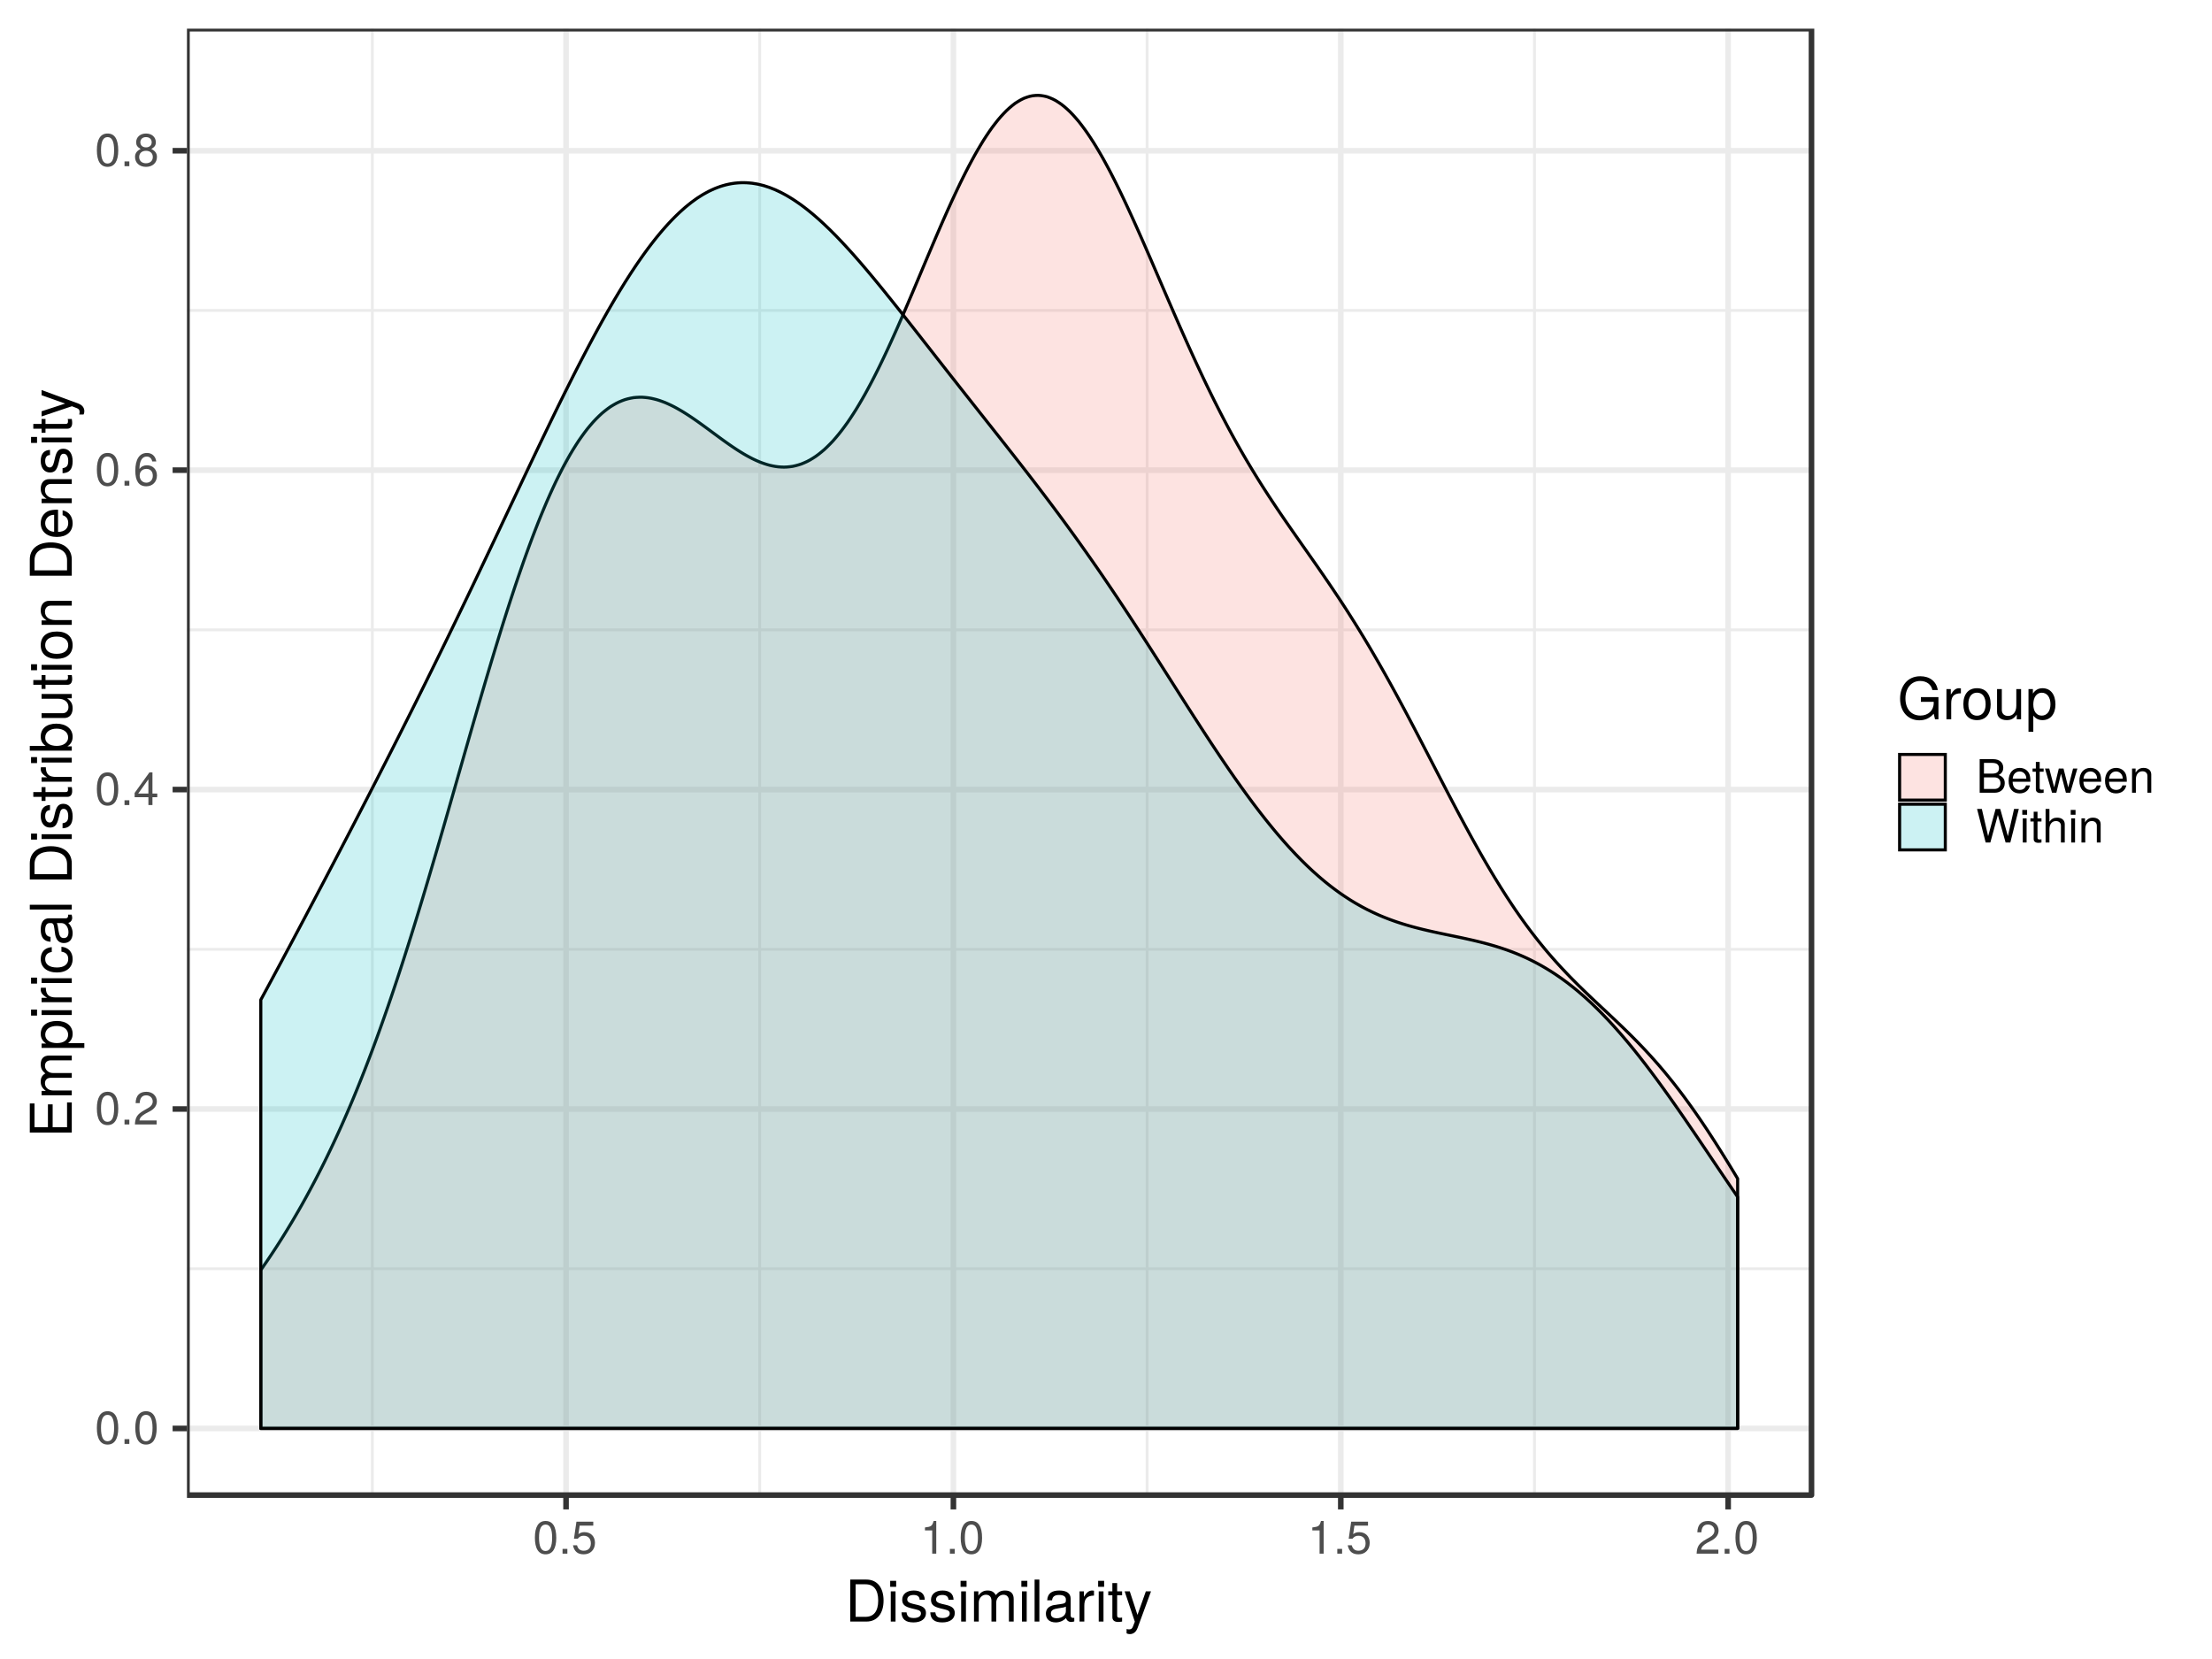 <?xml version="1.0" encoding="UTF-8"?>
<svg xmlns="http://www.w3.org/2000/svg" xmlns:xlink="http://www.w3.org/1999/xlink" width="768pt" height="576pt" viewBox="0 0 768 576" version="1.1">
<defs>
<g>
<symbol overflow="visible" id="glyph0-0">
<path style="stroke:none;" d=""/>
</symbol>
<symbol overflow="visible" id="glyph0-1">
<path style="stroke:none;" d="M 8.109 -5.453 C 8.109 -9.391 6.859 -11.344 4.406 -11.344 C 1.953 -11.344 0.688 -9.359 0.688 -5.547 C 0.688 -1.734 1.969 0.234 4.406 0.234 C 6.797 0.234 8.109 -1.734 8.109 -5.453 Z M 6.672 -5.578 C 6.672 -2.375 5.938 -0.922 4.375 -0.922 C 2.875 -0.922 2.125 -2.438 2.125 -5.531 C 2.125 -8.641 2.875 -10.094 4.406 -10.094 C 5.922 -10.094 6.672 -8.625 6.672 -5.578 Z M 6.672 -5.578 "/>
</symbol>
<symbol overflow="visible" id="glyph0-2">
<path style="stroke:none;" d="M 3.062 0 L 3.062 -1.656 L 1.391 -1.656 L 1.391 0 Z M 3.062 0 "/>
</symbol>
<symbol overflow="visible" id="glyph0-3">
<path style="stroke:none;" d="M 8.172 -8.016 C 8.172 -9.938 6.688 -11.344 4.547 -11.344 C 2.219 -11.344 0.875 -10.156 0.797 -7.406 L 2.203 -7.406 C 2.312 -9.312 3.109 -10.109 4.5 -10.109 C 5.781 -10.109 6.734 -9.203 6.734 -7.984 C 6.734 -7.094 6.203 -6.312 5.203 -5.75 L 3.734 -4.906 C 1.359 -3.562 0.672 -2.5 0.547 0 L 8.094 0 L 8.094 -1.391 L 2.125 -1.391 C 2.266 -2.312 2.781 -2.906 4.172 -3.734 L 5.781 -4.594 C 7.359 -5.438 8.172 -6.625 8.172 -8.016 Z M 8.172 -8.016 "/>
</symbol>
<symbol overflow="visible" id="glyph0-4">
<path style="stroke:none;" d="M 8.312 -2.719 L 8.312 -3.984 L 6.641 -3.984 L 6.641 -11.344 L 5.594 -11.344 L 0.453 -4.203 L 0.453 -2.719 L 5.234 -2.719 L 5.234 0 L 6.641 0 L 6.641 -2.719 Z M 5.234 -3.984 L 1.688 -3.984 L 5.234 -8.938 Z M 5.234 -3.984 "/>
</symbol>
<symbol overflow="visible" id="glyph0-5">
<path style="stroke:none;" d="M 8.203 -3.516 C 8.203 -5.625 6.766 -7.062 4.734 -7.062 C 3.609 -7.062 2.734 -6.625 2.125 -5.797 C 2.141 -8.562 3.047 -10.094 4.656 -10.094 C 5.641 -10.094 6.344 -9.469 6.562 -8.391 L 7.969 -8.391 C 7.703 -10.234 6.484 -11.344 4.75 -11.344 C 2.109 -11.344 0.688 -9.125 0.688 -5.172 C 0.688 -1.625 1.906 0.234 4.5 0.234 C 6.656 0.234 8.203 -1.297 8.203 -3.516 Z M 6.766 -3.406 C 6.766 -1.984 5.812 -1.016 4.516 -1.016 C 3.203 -1.016 2.203 -2.031 2.203 -3.484 C 2.203 -4.891 3.172 -5.812 4.562 -5.812 C 5.922 -5.812 6.766 -4.922 6.766 -3.406 Z M 6.766 -3.406 "/>
</symbol>
<symbol overflow="visible" id="glyph0-6">
<path style="stroke:none;" d="M 8.203 -3.203 C 8.203 -4.469 7.562 -5.344 6.25 -5.969 C 7.422 -6.672 7.812 -7.25 7.812 -8.312 C 7.812 -10.094 6.422 -11.344 4.406 -11.344 C 2.406 -11.344 0.984 -10.094 0.984 -8.312 C 0.984 -7.266 1.375 -6.688 2.531 -5.969 C 1.234 -5.344 0.594 -4.469 0.594 -3.219 C 0.594 -1.141 2.156 0.234 4.406 0.234 C 6.641 0.234 8.203 -1.141 8.203 -3.203 Z M 6.375 -8.281 C 6.375 -7.234 5.578 -6.531 4.406 -6.531 C 3.219 -6.531 2.438 -7.234 2.438 -8.297 C 2.438 -9.391 3.219 -10.094 4.406 -10.094 C 5.594 -10.094 6.375 -9.391 6.375 -8.281 Z M 6.766 -3.188 C 6.766 -1.844 5.812 -1.016 4.375 -1.016 C 2.984 -1.016 2.031 -1.859 2.031 -3.188 C 2.031 -4.516 2.984 -5.344 4.406 -5.344 C 5.812 -5.344 6.766 -4.516 6.766 -3.188 Z M 6.766 -3.188 "/>
</symbol>
<symbol overflow="visible" id="glyph0-7">
<path style="stroke:none;" d="M 8.203 -3.766 C 8.203 -6 6.719 -7.469 4.547 -7.469 C 3.75 -7.469 3.109 -7.266 2.453 -6.781 L 2.891 -9.719 L 7.609 -9.719 L 7.609 -11.109 L 1.766 -11.109 L 0.906 -5.172 L 2.203 -5.172 C 2.859 -5.953 3.406 -6.219 4.281 -6.219 C 5.812 -6.219 6.766 -5.25 6.766 -3.562 C 6.766 -1.938 5.828 -1.016 4.281 -1.016 C 3.062 -1.016 2.297 -1.625 1.969 -2.906 L 0.562 -2.906 C 1.031 -0.656 2.297 0.234 4.312 0.234 C 6.609 0.234 8.203 -1.359 8.203 -3.766 Z M 8.203 -3.766 "/>
</symbol>
<symbol overflow="visible" id="glyph0-8">
<path style="stroke:none;" d="M 5.547 0 L 5.547 -11.344 L 4.625 -11.344 C 4.125 -9.594 3.812 -9.359 1.625 -9.094 L 1.625 -8.078 L 4.141 -8.078 L 4.141 0 Z M 5.547 0 "/>
</symbol>
<symbol overflow="visible" id="glyph0-9">
<path style="stroke:none;" d="M 9.969 -3.328 C 9.969 -4.734 9.328 -5.578 7.844 -6.156 C 8.891 -6.656 9.453 -7.516 9.453 -8.703 C 9.453 -10.406 8.203 -11.656 6 -11.656 L 1.266 -11.656 L 1.266 0 L 6.531 0 C 8.625 0 9.969 -1.406 9.969 -3.328 Z M 7.969 -8.5 C 7.969 -7.312 7.281 -6.641 5.625 -6.641 L 2.75 -6.641 L 2.75 -10.359 L 5.625 -10.359 C 7.281 -10.359 7.969 -9.688 7.969 -8.5 Z M 8.484 -3.312 C 8.484 -2.188 7.797 -1.312 6.391 -1.312 L 2.75 -1.312 L 2.75 -5.328 L 6.391 -5.328 C 7.797 -5.328 8.484 -4.453 8.484 -3.312 Z M 8.484 -3.312 "/>
</symbol>
<symbol overflow="visible" id="glyph0-10">
<path style="stroke:none;" d="M 8.203 -3.812 C 8.203 -5.031 8.109 -5.797 7.875 -6.422 C 7.328 -7.797 6.047 -8.625 4.484 -8.625 C 2.141 -8.625 0.641 -6.891 0.641 -4.141 C 0.641 -1.391 2.094 0.234 4.453 0.234 C 6.375 0.234 7.703 -0.844 8.031 -2.547 L 6.688 -2.547 C 6.312 -1.438 5.562 -0.984 4.5 -0.984 C 3.109 -0.984 2.062 -1.891 2.031 -3.812 Z M 6.781 -4.984 C 6.781 -4.984 6.781 -4.922 6.766 -4.891 L 2.062 -4.891 C 2.172 -6.391 3.125 -7.391 4.469 -7.391 C 5.781 -7.391 6.781 -6.297 6.781 -4.984 Z M 6.781 -4.984 "/>
</symbol>
<symbol overflow="visible" id="glyph0-11">
<path style="stroke:none;" d="M 4.062 0 L 4.062 -1.125 C 3.891 -1.078 3.688 -1.062 3.422 -1.062 C 2.844 -1.062 2.688 -1.219 2.688 -1.812 L 2.688 -7.297 L 4.062 -7.297 L 4.062 -8.391 L 2.688 -8.391 L 2.688 -10.688 L 1.359 -10.688 L 1.359 -8.391 L 0.219 -8.391 L 0.219 -7.297 L 1.359 -7.297 L 1.359 -1.219 C 1.359 -0.375 1.938 0.109 2.969 0.109 C 3.297 0.109 3.609 0.078 4.062 0 Z M 4.062 0 "/>
</symbol>
<symbol overflow="visible" id="glyph0-12">
<path style="stroke:none;" d="M 11.328 -8.391 L 9.828 -8.391 L 8.156 -1.859 L 6.516 -8.391 L 4.875 -8.391 L 3.281 -1.859 L 1.562 -8.391 L 0.094 -8.391 L 2.531 0 L 4.031 0 L 5.641 -6.578 L 7.344 0 L 8.859 0 Z M 11.328 -8.391 "/>
</symbol>
<symbol overflow="visible" id="glyph0-13">
<path style="stroke:none;" d="M 7.797 0 L 7.797 -6.344 C 7.797 -7.734 6.75 -8.625 5.141 -8.625 C 3.891 -8.625 3.094 -8.141 2.359 -6.969 L 2.359 -8.391 L 1.125 -8.391 L 1.125 0 L 2.453 0 L 2.453 -4.625 C 2.453 -6.344 3.375 -7.453 4.734 -7.453 C 5.797 -7.453 6.469 -6.812 6.469 -5.812 L 6.469 0 Z M 7.797 0 "/>
</symbol>
<symbol overflow="visible" id="glyph0-14">
<path style="stroke:none;" d="M 14.859 -11.656 L 13.203 -11.656 L 11.062 -2.188 L 8.406 -11.656 L 6.797 -11.656 L 4.203 -2.188 L 2.016 -11.656 L 0.359 -11.656 L 3.344 0 L 4.969 0 L 7.578 -9.578 L 10.266 0 L 11.906 0 Z M 14.859 -11.656 "/>
</symbol>
<symbol overflow="visible" id="glyph0-15">
<path style="stroke:none;" d="M 2.453 0 L 2.453 -8.391 L 1.125 -8.391 L 1.125 0 Z M 2.625 -9.641 L 2.625 -11.312 L 0.953 -11.312 L 0.953 -9.641 Z M 2.625 -9.641 "/>
</symbol>
<symbol overflow="visible" id="glyph0-16">
<path style="stroke:none;" d="M 7.781 0 L 7.781 -6.344 C 7.781 -7.75 6.766 -8.625 5.141 -8.625 C 3.953 -8.625 3.234 -8.25 2.453 -7.234 L 2.453 -11.656 L 1.125 -11.656 L 1.125 0 L 2.453 0 L 2.453 -4.625 C 2.453 -6.344 3.344 -7.453 4.719 -7.453 C 5.656 -7.453 6.453 -6.906 6.453 -5.812 L 6.453 0 Z M 7.781 0 "/>
</symbol>
<symbol overflow="visible" id="glyph1-0">
<path style="stroke:none;" d=""/>
</symbol>
<symbol overflow="visible" id="glyph1-1">
<path style="stroke:none;" d="M 13.344 -7.297 C 13.344 -11.812 11.094 -14.578 7.406 -14.578 L 1.781 -14.578 L 1.781 0 L 7.406 0 C 11.078 0 13.344 -2.766 13.344 -7.297 Z M 11.484 -7.281 C 11.484 -3.594 9.953 -1.641 7.078 -1.641 L 3.641 -1.641 L 3.641 -12.938 L 7.078 -12.938 C 9.953 -12.938 11.484 -11 11.484 -7.281 Z M 11.484 -7.281 "/>
</symbol>
<symbol overflow="visible" id="glyph1-2">
<path style="stroke:none;" d="M 3.062 0 L 3.062 -10.484 L 1.406 -10.484 L 1.406 0 Z M 3.281 -12.062 L 3.281 -14.141 L 1.203 -14.141 L 1.203 -12.062 Z M 3.281 -12.062 "/>
</symbol>
<symbol overflow="visible" id="glyph1-3">
<path style="stroke:none;" d="M 9.188 -2.938 C 9.188 -4.5 8.297 -5.281 6.219 -5.781 L 4.625 -6.156 C 3.266 -6.484 2.688 -6.922 2.688 -7.656 C 2.688 -8.625 3.547 -9.234 4.906 -9.234 C 6.234 -9.234 6.953 -8.656 7 -7.562 L 8.766 -7.562 C 8.734 -9.625 7.375 -10.781 4.953 -10.781 C 2.516 -10.781 0.938 -9.516 0.938 -7.578 C 0.938 -5.938 1.781 -5.156 4.266 -4.562 L 5.812 -4.188 C 6.984 -3.906 7.438 -3.562 7.438 -2.797 C 7.438 -1.812 6.453 -1.234 5 -1.234 C 3.5 -1.234 2.656 -1.594 2.438 -3.203 L 0.688 -3.203 C 0.766 -0.781 2.125 0.297 4.859 0.297 C 7.5 0.297 9.188 -0.922 9.188 -2.938 Z M 9.188 -2.938 "/>
</symbol>
<symbol overflow="visible" id="glyph1-4">
<path style="stroke:none;" d="M 15.203 0 L 15.203 -7.859 C 15.203 -9.734 14.156 -10.781 12.203 -10.781 C 10.797 -10.781 9.953 -10.359 8.984 -9.188 C 8.359 -10.297 7.516 -10.781 6.156 -10.781 C 4.766 -10.781 3.844 -10.266 2.938 -9 L 2.938 -10.484 L 1.422 -10.484 L 1.422 0 L 3.078 0 L 3.078 -6.578 C 3.078 -8.094 4.188 -9.312 5.547 -9.312 C 6.781 -9.312 7.484 -8.562 7.484 -7.219 L 7.484 0 L 9.141 0 L 9.141 -6.578 C 9.141 -8.094 10.266 -9.312 11.625 -9.312 C 12.844 -9.312 13.547 -8.547 13.547 -7.219 L 13.547 0 Z M 15.203 0 "/>
</symbol>
<symbol overflow="visible" id="glyph1-5">
<path style="stroke:none;" d="M 3.016 0 L 3.016 -14.578 L 1.359 -14.578 L 1.359 0 Z M 3.016 0 "/>
</symbol>
<symbol overflow="visible" id="glyph1-6">
<path style="stroke:none;" d="M 10.703 -0.047 L 10.703 -1.297 C 10.516 -1.266 10.438 -1.266 10.344 -1.266 C 9.766 -1.266 9.438 -1.562 9.438 -2.078 L 9.438 -7.922 C 9.438 -9.781 8.078 -10.781 5.5 -10.781 C 2.953 -10.781 1.406 -9.797 1.297 -7.375 L 2.984 -7.375 C 3.125 -8.656 3.875 -9.234 5.438 -9.234 C 6.938 -9.234 7.781 -8.688 7.781 -7.688 L 7.781 -7.234 C 7.781 -6.547 7.359 -6.234 6.047 -6.078 C 3.688 -5.781 3.312 -5.703 2.688 -5.438 C 1.453 -4.938 0.844 -4 0.844 -2.719 C 0.844 -0.812 2.156 0.297 4.281 0.297 C 5.625 0.297 6.922 -0.266 7.844 -1.234 C 8.016 -0.438 8.734 0.141 9.562 0.141 C 9.906 0.141 10.156 0.094 10.703 -0.047 Z M 7.781 -3.625 C 7.781 -2.125 6.266 -1.156 4.641 -1.156 C 3.344 -1.156 2.578 -1.625 2.578 -2.766 C 2.578 -3.859 3.312 -4.344 5.094 -4.594 C 6.859 -4.844 7.219 -4.922 7.781 -5.188 Z M 7.781 -3.625 "/>
</symbol>
<symbol overflow="visible" id="glyph1-7">
<path style="stroke:none;" d="M 6.422 -9.016 L 6.422 -10.719 C 6.141 -10.766 6 -10.781 5.781 -10.781 C 4.703 -10.781 3.875 -10.141 2.922 -8.578 L 2.922 -10.484 L 1.406 -10.484 L 1.406 0 L 3.062 0 L 3.062 -5.438 C 3.062 -7.797 3.844 -8.984 6.422 -9.016 Z M 6.422 -9.016 "/>
</symbol>
<symbol overflow="visible" id="glyph1-8">
<path style="stroke:none;" d="M 5.078 0 L 5.078 -1.406 C 4.859 -1.344 4.594 -1.312 4.281 -1.312 C 3.562 -1.312 3.359 -1.516 3.359 -2.266 L 3.359 -9.125 L 5.078 -9.125 L 5.078 -10.484 L 3.359 -10.484 L 3.359 -13.359 L 1.703 -13.359 L 1.703 -10.484 L 0.281 -10.484 L 0.281 -9.125 L 1.703 -9.125 L 1.703 -1.516 C 1.703 -0.453 2.422 0.141 3.719 0.141 C 4.125 0.141 4.516 0.094 5.078 0 Z M 5.078 0 "/>
</symbol>
<symbol overflow="visible" id="glyph1-9">
<path style="stroke:none;" d="M 9.562 -10.484 L 7.766 -10.484 L 4.859 -2.312 L 2.188 -10.484 L 0.406 -10.484 L 3.938 0.047 L 3.297 1.703 C 3.016 2.438 2.688 2.719 1.953 2.719 C 1.719 2.719 1.438 2.688 1.078 2.594 L 1.078 4.094 C 1.422 4.281 1.766 4.359 2.203 4.359 C 3.375 4.359 4.344 3.703 4.906 2.203 Z M 9.562 -10.484 "/>
</symbol>
<symbol overflow="visible" id="glyph1-10">
<path style="stroke:none;" d="M 14.188 0 L 14.188 -7.703 L 8.094 -7.703 L 8.094 -6.062 L 12.547 -6.062 L 12.547 -5.656 C 12.547 -3.062 10.625 -1.281 7.953 -1.281 C 4.656 -1.281 2.734 -3.688 2.734 -7.234 C 2.734 -10.812 4.781 -13.297 7.859 -13.297 C 10.078 -13.297 11.688 -12.047 12.078 -10.156 L 13.984 -10.156 C 13.453 -13.125 11.219 -14.938 7.875 -14.938 C 3.422 -14.938 0.875 -11.5 0.875 -7.141 C 0.875 -2.656 3.625 0.359 7.562 0.359 C 9.547 0.359 11.125 -0.344 12.547 -1.922 L 13 0 Z M 14.188 0 "/>
</symbol>
<symbol overflow="visible" id="glyph1-11">
<path style="stroke:none;" d="M 10.203 -5.156 C 10.203 -8.781 8.453 -10.781 5.438 -10.781 C 2.5 -10.781 0.719 -8.766 0.719 -5.234 C 0.719 -1.719 2.484 0.297 5.453 0.297 C 8.406 0.297 10.203 -1.719 10.203 -5.156 Z M 8.453 -5.188 C 8.453 -2.719 7.297 -1.234 5.453 -1.234 C 3.594 -1.234 2.453 -2.703 2.453 -5.234 C 2.453 -7.766 3.594 -9.234 5.453 -9.234 C 7.344 -9.234 8.453 -7.781 8.453 -5.188 Z M 8.453 -5.188 "/>
</symbol>
<symbol overflow="visible" id="glyph1-12">
<path style="stroke:none;" d="M 9.641 0 L 9.641 -10.484 L 7.984 -10.484 L 7.984 -4.703 C 7.984 -2.562 6.859 -1.156 5.125 -1.156 C 3.797 -1.156 2.953 -1.953 2.953 -3.219 L 2.953 -10.484 L 1.297 -10.484 L 1.297 -2.562 C 1.297 -0.812 2.594 0.297 4.641 0.297 C 6.188 0.297 7.156 -0.234 8.141 -1.625 L 8.141 0 Z M 9.641 0 "/>
</symbol>
<symbol overflow="visible" id="glyph1-13">
<path style="stroke:none;" d="M 10.453 -5.141 C 10.453 -8.656 8.734 -10.781 5.953 -10.781 C 4.547 -10.781 3.406 -10.141 2.625 -8.906 L 2.625 -10.484 L 1.094 -10.484 L 1.094 4.359 L 2.766 4.359 L 2.766 -1.266 C 3.641 -0.188 4.625 0.297 5.984 0.297 C 8.688 0.297 10.453 -1.797 10.453 -5.141 Z M 8.719 -5.188 C 8.719 -2.797 7.5 -1.266 5.688 -1.266 C 3.922 -1.266 2.766 -2.703 2.766 -5.156 C 2.766 -7.625 3.922 -9.219 5.688 -9.219 C 7.516 -9.219 8.719 -7.688 8.719 -5.188 Z M 8.719 -5.188 "/>
</symbol>
<symbol overflow="visible" id="glyph2-0">
<path style="stroke:none;" d=""/>
</symbol>
<symbol overflow="visible" id="glyph2-1">
<path style="stroke:none;" d="M 0 -12.266 L -1.641 -12.266 L -1.641 -3.656 L -6.641 -3.656 L -6.641 -11.594 L -8.281 -11.594 L -8.281 -3.656 L -12.938 -3.656 L -12.938 -11.906 L -14.578 -11.906 L -14.578 -1.797 L 0 -1.797 Z M 0 -12.266 "/>
</symbol>
<symbol overflow="visible" id="glyph2-2">
<path style="stroke:none;" d="M 0 -15.203 L -7.859 -15.203 C -9.734 -15.203 -10.781 -14.156 -10.781 -12.203 C -10.781 -10.797 -10.359 -9.953 -9.188 -8.984 C -10.297 -8.359 -10.781 -7.516 -10.781 -6.156 C -10.781 -4.766 -10.266 -3.844 -9 -2.938 L -10.484 -2.938 L -10.484 -1.422 L 0 -1.422 L 0 -3.078 L -6.578 -3.078 C -8.094 -3.078 -9.312 -4.188 -9.312 -5.547 C -9.312 -6.781 -8.562 -7.484 -7.219 -7.484 L 0 -7.484 L 0 -9.141 L -6.578 -9.141 C -8.094 -9.141 -9.312 -10.266 -9.312 -11.625 C -9.312 -12.844 -8.547 -13.547 -7.219 -13.547 L 0 -13.547 Z M 0 -15.203 "/>
</symbol>
<symbol overflow="visible" id="glyph2-3">
<path style="stroke:none;" d="M -5.141 -10.453 C -8.656 -10.453 -10.781 -8.734 -10.781 -5.953 C -10.781 -4.547 -10.141 -3.406 -8.906 -2.625 L -10.484 -2.625 L -10.484 -1.094 L 4.359 -1.094 L 4.359 -2.766 L -1.266 -2.766 C -0.188 -3.641 0.297 -4.625 0.297 -5.984 C 0.297 -8.688 -1.797 -10.453 -5.141 -10.453 Z M -5.188 -8.719 C -2.797 -8.719 -1.266 -7.5 -1.266 -5.688 C -1.266 -3.922 -2.703 -2.766 -5.156 -2.766 C -7.625 -2.766 -9.219 -3.922 -9.219 -5.688 C -9.219 -7.516 -7.688 -8.719 -5.188 -8.719 Z M -5.188 -8.719 "/>
</symbol>
<symbol overflow="visible" id="glyph2-4">
<path style="stroke:none;" d="M 0 -3.062 L -10.484 -3.062 L -10.484 -1.406 L 0 -1.406 Z M -12.062 -3.281 L -14.141 -3.281 L -14.141 -1.203 L -12.062 -1.203 Z M -12.062 -3.281 "/>
</symbol>
<symbol overflow="visible" id="glyph2-5">
<path style="stroke:none;" d="M -9.016 -6.422 L -10.719 -6.422 C -10.766 -6.141 -10.781 -6 -10.781 -5.781 C -10.781 -4.703 -10.141 -3.875 -8.578 -2.922 L -10.484 -2.922 L -10.484 -1.406 L 0 -1.406 L 0 -3.062 L -5.438 -3.062 C -7.797 -3.062 -8.984 -3.844 -9.016 -6.422 Z M -9.016 -6.422 "/>
</symbol>
<symbol overflow="visible" id="glyph2-6">
<path style="stroke:none;" d="M -3.594 -9.547 L -3.594 -7.859 C -1.922 -7.578 -1.234 -6.719 -1.234 -5.297 C -1.234 -3.453 -2.656 -2.359 -5.141 -2.359 C -7.766 -2.359 -9.234 -3.438 -9.234 -5.266 C -9.234 -6.656 -8.422 -7.547 -6.953 -7.734 L -6.953 -9.422 C -9.516 -9.219 -10.781 -7.625 -10.781 -5.281 C -10.781 -2.453 -8.625 -0.625 -5.141 -0.625 C -1.766 -0.625 0.297 -2.422 0.297 -5.266 C 0.297 -7.766 -1.203 -9.344 -3.594 -9.547 Z M -3.594 -9.547 "/>
</symbol>
<symbol overflow="visible" id="glyph2-7">
<path style="stroke:none;" d="M -0.047 -10.703 L -1.297 -10.703 C -1.266 -10.516 -1.266 -10.438 -1.266 -10.344 C -1.266 -9.766 -1.562 -9.438 -2.078 -9.438 L -7.922 -9.438 C -9.781 -9.438 -10.781 -8.078 -10.781 -5.5 C -10.781 -2.953 -9.797 -1.406 -7.375 -1.297 L -7.375 -2.984 C -8.656 -3.125 -9.234 -3.875 -9.234 -5.438 C -9.234 -6.938 -8.688 -7.781 -7.688 -7.781 L -7.234 -7.781 C -6.547 -7.781 -6.234 -7.359 -6.078 -6.047 C -5.781 -3.688 -5.703 -3.312 -5.438 -2.688 C -4.938 -1.453 -4 -0.844 -2.719 -0.844 C -0.812 -0.844 0.297 -2.156 0.297 -4.281 C 0.297 -5.625 -0.266 -6.922 -1.234 -7.844 C -0.438 -8.016 0.141 -8.734 0.141 -9.562 C 0.141 -9.906 0.094 -10.156 -0.047 -10.703 Z M -3.625 -7.781 C -2.125 -7.781 -1.156 -6.266 -1.156 -4.641 C -1.156 -3.344 -1.625 -2.578 -2.766 -2.578 C -3.859 -2.578 -4.344 -3.312 -4.594 -5.094 C -4.844 -6.859 -4.922 -7.219 -5.188 -7.781 Z M -3.625 -7.781 "/>
</symbol>
<symbol overflow="visible" id="glyph2-8">
<path style="stroke:none;" d="M 0 -3.016 L -14.578 -3.016 L -14.578 -1.359 L 0 -1.359 Z M 0 -3.016 "/>
</symbol>
<symbol overflow="visible" id="glyph2-9">
<path style="stroke:none;" d=""/>
</symbol>
<symbol overflow="visible" id="glyph2-10">
<path style="stroke:none;" d="M -7.297 -13.344 C -11.812 -13.344 -14.578 -11.094 -14.578 -7.406 L -14.578 -1.781 L 0 -1.781 L 0 -7.406 C 0 -11.078 -2.766 -13.344 -7.297 -13.344 Z M -7.281 -11.484 C -3.594 -11.484 -1.641 -9.953 -1.641 -7.078 L -1.641 -3.641 L -12.938 -3.641 L -12.938 -7.078 C -12.938 -9.953 -11 -11.484 -7.281 -11.484 Z M -7.281 -11.484 "/>
</symbol>
<symbol overflow="visible" id="glyph2-11">
<path style="stroke:none;" d="M -2.938 -9.188 C -4.5 -9.188 -5.281 -8.297 -5.781 -6.219 L -6.156 -4.625 C -6.484 -3.266 -6.922 -2.688 -7.656 -2.688 C -8.625 -2.688 -9.234 -3.547 -9.234 -4.906 C -9.234 -6.234 -8.656 -6.953 -7.562 -7 L -7.562 -8.766 C -9.625 -8.734 -10.781 -7.375 -10.781 -4.953 C -10.781 -2.516 -9.516 -0.938 -7.578 -0.938 C -5.938 -0.938 -5.156 -1.781 -4.562 -4.266 L -4.188 -5.812 C -3.906 -6.984 -3.562 -7.438 -2.797 -7.438 C -1.812 -7.438 -1.234 -6.453 -1.234 -5 C -1.234 -3.5 -1.594 -2.656 -3.203 -2.438 L -3.203 -0.688 C -0.781 -0.766 0.297 -2.125 0.297 -4.859 C 0.297 -7.5 -0.922 -9.188 -2.938 -9.188 Z M -2.938 -9.188 "/>
</symbol>
<symbol overflow="visible" id="glyph2-12">
<path style="stroke:none;" d="M 0 -5.078 L -1.406 -5.078 C -1.344 -4.859 -1.312 -4.594 -1.312 -4.281 C -1.312 -3.562 -1.516 -3.359 -2.266 -3.359 L -9.125 -3.359 L -9.125 -5.078 L -10.484 -5.078 L -10.484 -3.359 L -13.359 -3.359 L -13.359 -1.703 L -10.484 -1.703 L -10.484 -0.281 L -9.125 -0.281 L -9.125 -1.703 L -1.516 -1.703 C -0.453 -1.703 0.141 -2.422 0.141 -3.719 C 0.141 -4.125 0.094 -4.516 0 -5.078 Z M 0 -5.078 "/>
</symbol>
<symbol overflow="visible" id="glyph2-13">
<path style="stroke:none;" d="M -5.359 -10.453 C -8.766 -10.453 -10.781 -8.734 -10.781 -5.984 C -10.781 -4.547 -10.234 -3.516 -9.062 -2.734 L -14.578 -2.734 L -14.578 -1.078 L 0 -1.078 L 0 -2.578 L -1.5 -2.578 C -0.281 -3.375 0.297 -4.438 0.297 -5.906 C 0.297 -8.656 -1.953 -10.453 -5.359 -10.453 Z M -5.266 -8.719 C -2.875 -8.719 -1.266 -7.484 -1.266 -5.656 C -1.266 -3.906 -2.859 -2.734 -5.234 -2.734 C -7.703 -2.734 -9.297 -3.906 -9.219 -5.656 C -9.219 -7.516 -7.594 -8.719 -5.266 -8.719 Z M -5.266 -8.719 "/>
</symbol>
<symbol overflow="visible" id="glyph2-14">
<path style="stroke:none;" d="M 0 -9.641 L -10.484 -9.641 L -10.484 -7.984 L -4.703 -7.984 C -2.562 -7.984 -1.156 -6.859 -1.156 -5.125 C -1.156 -3.797 -1.953 -2.953 -3.219 -2.953 L -10.484 -2.953 L -10.484 -1.297 L -2.562 -1.297 C -0.812 -1.297 0.297 -2.594 0.297 -4.641 C 0.297 -6.188 -0.234 -7.156 -1.625 -8.141 L 0 -8.141 Z M 0 -9.641 "/>
</symbol>
<symbol overflow="visible" id="glyph2-15">
<path style="stroke:none;" d="M -5.156 -10.203 C -8.781 -10.203 -10.781 -8.453 -10.781 -5.438 C -10.781 -2.5 -8.766 -0.719 -5.234 -0.719 C -1.719 -0.719 0.297 -2.484 0.297 -5.453 C 0.297 -8.406 -1.719 -10.203 -5.156 -10.203 Z M -5.188 -8.453 C -2.719 -8.453 -1.234 -7.297 -1.234 -5.453 C -1.234 -3.594 -2.703 -2.453 -5.234 -2.453 C -7.766 -2.453 -9.234 -3.594 -9.234 -5.453 C -9.234 -7.344 -7.781 -8.453 -5.188 -8.453 Z M -5.188 -8.453 "/>
</symbol>
<symbol overflow="visible" id="glyph2-16">
<path style="stroke:none;" d="M 0 -9.734 L -7.922 -9.734 C -9.656 -9.734 -10.781 -8.438 -10.781 -6.422 C -10.781 -4.859 -10.188 -3.859 -8.719 -2.938 L -10.484 -2.938 L -10.484 -1.406 L 0 -1.406 L 0 -3.062 L -5.781 -3.062 C -7.922 -3.062 -9.312 -4.219 -9.312 -5.922 C -9.312 -7.234 -8.516 -8.078 -7.266 -8.078 L 0 -8.078 Z M 0 -9.734 "/>
</symbol>
<symbol overflow="visible" id="glyph2-17">
<path style="stroke:none;" d="M -4.766 -10.266 C -6.281 -10.266 -7.234 -10.141 -8.016 -9.844 C -9.734 -9.156 -10.781 -7.562 -10.781 -5.594 C -10.781 -2.688 -8.625 -0.797 -5.188 -0.797 C -1.734 -0.797 0.297 -2.625 0.297 -5.562 C 0.297 -7.953 -1.062 -9.625 -3.188 -10.047 L -3.188 -8.359 C -1.797 -7.906 -1.234 -6.953 -1.234 -5.625 C -1.234 -3.875 -2.359 -2.578 -4.766 -2.547 Z M -6.234 -8.484 C -6.234 -8.484 -6.156 -8.484 -6.125 -8.453 L -6.125 -2.578 C -7.984 -2.719 -9.234 -3.906 -9.234 -5.578 C -9.234 -7.219 -7.875 -8.484 -6.234 -8.484 Z M -6.234 -8.484 "/>
</symbol>
<symbol overflow="visible" id="glyph2-18">
<path style="stroke:none;" d="M -10.484 -9.562 L -10.484 -7.766 L -2.312 -4.859 L -10.484 -2.188 L -10.484 -0.406 L 0.047 -3.938 L 1.703 -3.297 C 2.438 -3.016 2.719 -2.688 2.719 -1.953 C 2.719 -1.719 2.688 -1.438 2.594 -1.078 L 4.094 -1.078 C 4.281 -1.422 4.359 -1.766 4.359 -2.203 C 4.359 -3.375 3.703 -4.344 2.203 -4.906 Z M -10.484 -9.562 "/>
</symbol>
</g>
<clipPath id="clip1">
  <path d="M 64.91 9.961 L 629 9.961 L 629 520 L 64.91 520 Z M 64.91 9.961 "/>
</clipPath>
<clipPath id="clip2">
  <path d="M 64.91 440 L 629.945 440 L 629.945 441 L 64.91 441 Z M 64.91 440 "/>
</clipPath>
<clipPath id="clip3">
  <path d="M 64.91 329 L 629.945 329 L 629.945 331 L 64.91 331 Z M 64.91 329 "/>
</clipPath>
<clipPath id="clip4">
  <path d="M 64.91 218 L 629.945 218 L 629.945 220 L 64.91 220 Z M 64.91 218 "/>
</clipPath>
<clipPath id="clip5">
  <path d="M 64.91 107 L 629.945 107 L 629.945 109 L 64.91 109 Z M 64.91 107 "/>
</clipPath>
<clipPath id="clip6">
  <path d="M 128 9.961 L 130 9.961 L 130 520 L 128 520 Z M 128 9.961 "/>
</clipPath>
<clipPath id="clip7">
  <path d="M 263 9.961 L 265 9.961 L 265 520 L 263 520 Z M 263 9.961 "/>
</clipPath>
<clipPath id="clip8">
  <path d="M 397 9.961 L 399 9.961 L 399 520 L 397 520 Z M 397 9.961 "/>
</clipPath>
<clipPath id="clip9">
  <path d="M 532 9.961 L 534 9.961 L 534 520 L 532 520 Z M 532 9.961 "/>
</clipPath>
<clipPath id="clip10">
  <path d="M 64.91 494 L 629.945 494 L 629.945 497 L 64.91 497 Z M 64.91 494 "/>
</clipPath>
<clipPath id="clip11">
  <path d="M 64.91 384 L 629.945 384 L 629.945 387 L 64.91 387 Z M 64.91 384 "/>
</clipPath>
<clipPath id="clip12">
  <path d="M 64.91 273 L 629.945 273 L 629.945 276 L 64.91 276 Z M 64.91 273 "/>
</clipPath>
<clipPath id="clip13">
  <path d="M 64.91 162 L 629.945 162 L 629.945 165 L 64.91 165 Z M 64.91 162 "/>
</clipPath>
<clipPath id="clip14">
  <path d="M 64.91 51 L 629.945 51 L 629.945 54 L 64.91 54 Z M 64.91 51 "/>
</clipPath>
<clipPath id="clip15">
  <path d="M 195 9.961 L 198 9.961 L 198 520.09 L 195 520.09 Z M 195 9.961 "/>
</clipPath>
<clipPath id="clip16">
  <path d="M 330 9.961 L 332 9.961 L 332 520.09 L 330 520.09 Z M 330 9.961 "/>
</clipPath>
<clipPath id="clip17">
  <path d="M 464 9.961 L 467 9.961 L 467 520.09 L 464 520.09 Z M 464 9.961 "/>
</clipPath>
<clipPath id="clip18">
  <path d="M 599 9.961 L 601 9.961 L 601 520.09 L 599 520.09 Z M 599 9.961 "/>
</clipPath>
<clipPath id="clip19">
  <path d="M 64.91 9.961 L 629.945 9.961 L 629.945 520.09 L 64.91 520.09 Z M 64.91 9.961 "/>
</clipPath>
</defs>
<g id="surface5273">
<rect x="0" y="0" width="768" height="576" style="fill:rgb(100%,100%,100%);fill-opacity:1;stroke:none;"/>
<rect x="0" y="0" width="768" height="576" style="fill:rgb(100%,100%,100%);fill-opacity:1;stroke:none;"/>
<path style="fill:none;stroke-width:1.94;stroke-linecap:round;stroke-linejoin:round;stroke:rgb(100%,100%,100%);stroke-opacity:1;stroke-miterlimit:10;" d="M 0 576 L 768 576 L 768 0 L 0 0 Z M 0 576 "/>
<g clip-path="url(#clip1)" clip-rule="nonzero">
<path style=" stroke:none;fill-rule:nonzero;fill:rgb(100%,100%,100%);fill-opacity:1;" d="M 64.91 519.09 L 628.945 519.09 L 628.945 9.961 L 64.91 9.961 Z M 64.91 519.09 "/>
</g>
<g clip-path="url(#clip2)" clip-rule="nonzero">
<path style="fill:none;stroke-width:0.97;stroke-linecap:butt;stroke-linejoin:round;stroke:rgb(92.157%,92.157%,92.157%);stroke-opacity:1;stroke-miterlimit:10;" d="M 64.91 440.496 L 628.945 440.496 "/>
</g>
<g clip-path="url(#clip3)" clip-rule="nonzero">
<path style="fill:none;stroke-width:0.97;stroke-linecap:butt;stroke-linejoin:round;stroke:rgb(92.157%,92.157%,92.157%);stroke-opacity:1;stroke-miterlimit:10;" d="M 64.91 329.594 L 628.945 329.594 "/>
</g>
<g clip-path="url(#clip4)" clip-rule="nonzero">
<path style="fill:none;stroke-width:0.97;stroke-linecap:butt;stroke-linejoin:round;stroke:rgb(92.157%,92.157%,92.157%);stroke-opacity:1;stroke-miterlimit:10;" d="M 64.91 218.688 L 628.945 218.688 "/>
</g>
<g clip-path="url(#clip5)" clip-rule="nonzero">
<path style="fill:none;stroke-width:0.97;stroke-linecap:butt;stroke-linejoin:round;stroke:rgb(92.157%,92.157%,92.157%);stroke-opacity:1;stroke-miterlimit:10;" d="M 64.91 107.785 L 628.945 107.785 "/>
</g>
<g clip-path="url(#clip6)" clip-rule="nonzero">
<path style="fill:none;stroke-width:0.97;stroke-linecap:butt;stroke-linejoin:round;stroke:rgb(92.157%,92.157%,92.157%);stroke-opacity:1;stroke-miterlimit:10;" d="M 129.277 519.09 L 129.277 9.961 "/>
</g>
<g clip-path="url(#clip7)" clip-rule="nonzero">
<path style="fill:none;stroke-width:0.97;stroke-linecap:butt;stroke-linejoin:round;stroke:rgb(92.157%,92.157%,92.157%);stroke-opacity:1;stroke-miterlimit:10;" d="M 263.773 519.09 L 263.773 9.961 "/>
</g>
<g clip-path="url(#clip8)" clip-rule="nonzero">
<path style="fill:none;stroke-width:0.97;stroke-linecap:butt;stroke-linejoin:round;stroke:rgb(92.157%,92.157%,92.157%);stroke-opacity:1;stroke-miterlimit:10;" d="M 398.27 519.09 L 398.27 9.961 "/>
</g>
<g clip-path="url(#clip9)" clip-rule="nonzero">
<path style="fill:none;stroke-width:0.97;stroke-linecap:butt;stroke-linejoin:round;stroke:rgb(92.157%,92.157%,92.157%);stroke-opacity:1;stroke-miterlimit:10;" d="M 532.762 519.09 L 532.762 9.961 "/>
</g>
<g clip-path="url(#clip10)" clip-rule="nonzero">
<path style="fill:none;stroke-width:1.94;stroke-linecap:butt;stroke-linejoin:round;stroke:rgb(92.157%,92.157%,92.157%);stroke-opacity:1;stroke-miterlimit:10;" d="M 64.91 495.949 L 628.945 495.949 "/>
</g>
<g clip-path="url(#clip11)" clip-rule="nonzero">
<path style="fill:none;stroke-width:1.94;stroke-linecap:butt;stroke-linejoin:round;stroke:rgb(92.157%,92.157%,92.157%);stroke-opacity:1;stroke-miterlimit:10;" d="M 64.91 385.043 L 628.945 385.043 "/>
</g>
<g clip-path="url(#clip12)" clip-rule="nonzero">
<path style="fill:none;stroke-width:1.94;stroke-linecap:butt;stroke-linejoin:round;stroke:rgb(92.157%,92.157%,92.157%);stroke-opacity:1;stroke-miterlimit:10;" d="M 64.91 274.141 L 628.945 274.141 "/>
</g>
<g clip-path="url(#clip13)" clip-rule="nonzero">
<path style="fill:none;stroke-width:1.94;stroke-linecap:butt;stroke-linejoin:round;stroke:rgb(92.157%,92.157%,92.157%);stroke-opacity:1;stroke-miterlimit:10;" d="M 64.91 163.238 L 628.945 163.238 "/>
</g>
<g clip-path="url(#clip14)" clip-rule="nonzero">
<path style="fill:none;stroke-width:1.94;stroke-linecap:butt;stroke-linejoin:round;stroke:rgb(92.157%,92.157%,92.157%);stroke-opacity:1;stroke-miterlimit:10;" d="M 64.91 52.332 L 628.945 52.332 "/>
</g>
<g clip-path="url(#clip15)" clip-rule="nonzero">
<path style="fill:none;stroke-width:1.94;stroke-linecap:butt;stroke-linejoin:round;stroke:rgb(92.157%,92.157%,92.157%);stroke-opacity:1;stroke-miterlimit:10;" d="M 196.527 519.09 L 196.527 9.961 "/>
</g>
<g clip-path="url(#clip16)" clip-rule="nonzero">
<path style="fill:none;stroke-width:1.94;stroke-linecap:butt;stroke-linejoin:round;stroke:rgb(92.157%,92.157%,92.157%);stroke-opacity:1;stroke-miterlimit:10;" d="M 331.02 519.09 L 331.02 9.961 "/>
</g>
<g clip-path="url(#clip17)" clip-rule="nonzero">
<path style="fill:none;stroke-width:1.94;stroke-linecap:butt;stroke-linejoin:round;stroke:rgb(92.157%,92.157%,92.157%);stroke-opacity:1;stroke-miterlimit:10;" d="M 465.516 519.09 L 465.516 9.961 "/>
</g>
<g clip-path="url(#clip18)" clip-rule="nonzero">
<path style="fill:none;stroke-width:1.94;stroke-linecap:butt;stroke-linejoin:round;stroke:rgb(92.157%,92.157%,92.157%);stroke-opacity:1;stroke-miterlimit:10;" d="M 600.012 519.09 L 600.012 9.961 "/>
</g>
<path style="fill-rule:nonzero;fill:rgb(97.255%,46.275%,42.745%);fill-opacity:0.2;stroke-width:1.067;stroke-linecap:round;stroke-linejoin:round;stroke:rgb(0%,0%,0%);stroke-opacity:1;stroke-miterlimit:10;" d="M 90.547 440.961 L 91.551 439.516 L 92.555 438.059 L 93.559 436.578 L 94.562 435.07 L 95.566 433.543 L 96.57 431.992 L 97.574 430.414 L 98.574 428.816 L 99.578 427.188 L 100.582 425.535 L 101.586 423.863 L 102.59 422.152 L 103.594 420.422 L 104.598 418.664 L 105.602 416.867 L 106.602 415.055 L 107.605 413.203 L 108.609 411.32 L 109.613 409.414 L 110.617 407.465 L 111.621 405.488 L 112.625 403.484 L 113.629 401.43 L 114.629 399.348 L 115.633 397.234 L 116.637 395.074 L 117.641 392.887 L 118.645 390.656 L 119.648 388.379 L 120.652 386.082 L 121.656 383.727 L 122.66 381.336 L 123.66 378.918 L 124.664 376.438 L 125.668 373.926 L 126.672 371.379 L 127.676 368.773 L 128.68 366.141 L 129.684 363.461 L 130.688 360.734 L 131.688 357.98 L 132.691 355.168 L 133.695 352.32 L 134.699 349.441 L 135.703 346.504 L 136.707 343.535 L 137.711 340.531 L 138.715 337.477 L 139.719 334.398 L 140.719 331.273 L 141.723 328.113 L 142.727 324.93 L 143.73 321.695 L 144.734 318.438 L 145.738 315.156 L 146.742 311.832 L 147.746 308.488 L 148.746 305.121 L 149.75 301.723 L 150.754 298.309 L 151.758 294.871 L 152.762 291.418 L 153.766 287.949 L 154.77 284.465 L 155.773 280.973 L 156.773 277.469 L 157.777 273.961 L 158.781 270.449 L 159.785 266.934 L 160.789 263.422 L 161.793 259.914 L 162.797 256.414 L 163.801 252.922 L 164.805 249.441 L 165.805 245.977 L 166.809 242.531 L 167.812 239.102 L 168.816 235.703 L 169.82 232.324 L 170.824 228.973 L 171.828 225.66 L 172.832 222.371 L 173.832 219.129 L 174.836 215.922 L 175.84 212.75 L 176.844 209.633 L 177.848 206.562 L 178.852 203.523 L 179.855 200.562 L 180.859 197.637 L 181.859 194.766 L 182.863 191.969 L 183.867 189.211 L 184.871 186.527 L 185.875 183.91 L 186.879 181.336 L 187.883 178.855 L 188.887 176.434 L 189.891 174.062 L 190.891 171.797 L 191.895 169.578 L 192.898 167.434 L 193.902 165.379 L 194.906 163.375 L 195.91 161.465 L 196.914 159.633 L 197.918 157.852 L 198.918 156.18 L 199.922 154.57 L 200.926 153.02 L 201.93 151.586 L 202.934 150.203 L 203.938 148.895 L 204.941 147.684 L 205.945 146.527 L 206.949 145.461 L 207.949 144.469 L 208.953 143.531 L 209.957 142.699 L 210.961 141.926 L 211.965 141.207 L 212.969 140.598 L 213.973 140.031 L 214.977 139.535 L 215.977 139.121 L 216.98 138.754 L 217.984 138.465 L 218.988 138.242 L 219.992 138.059 L 220.996 137.965 L 222 137.918 L 223.004 137.914 L 224.004 137.992 L 225.008 138.105 L 226.012 138.273 L 227.016 138.5 L 228.02 138.758 L 229.023 139.07 L 230.027 139.43 L 231.031 139.816 L 232.035 140.262 L 233.035 140.73 L 234.039 141.23 L 235.043 141.777 L 236.047 142.348 L 237.051 142.941 L 238.055 143.566 L 239.059 144.211 L 240.062 144.879 L 241.062 145.562 L 242.066 146.258 L 243.07 146.977 L 244.074 147.699 L 245.078 148.43 L 246.082 149.168 L 248.09 150.652 L 249.094 151.391 L 250.094 152.129 L 251.098 152.855 L 252.102 153.574 L 253.105 154.281 L 254.109 154.973 L 255.113 155.645 L 256.117 156.305 L 257.121 156.934 L 258.121 157.543 L 259.125 158.125 L 260.129 158.672 L 261.133 159.199 L 262.137 159.68 L 263.141 160.129 L 264.145 160.547 L 265.148 160.906 L 266.148 161.234 L 267.152 161.523 L 268.156 161.746 L 269.16 161.934 L 270.164 162.07 L 271.168 162.145 L 272.172 162.18 L 273.176 162.145 L 274.18 162.051 L 275.18 161.918 L 276.184 161.695 L 277.188 161.426 L 278.191 161.105 L 279.195 160.691 L 280.199 160.238 L 281.203 159.711 L 282.207 159.105 L 283.207 158.457 L 284.211 157.719 L 285.215 156.918 L 286.219 156.07 L 287.223 155.117 L 288.227 154.117 L 289.23 153.059 L 290.234 151.902 L 291.234 150.703 L 292.238 149.434 L 293.242 148.086 L 294.246 146.695 L 295.25 145.219 L 296.254 143.688 L 297.258 142.109 L 298.262 140.441 L 299.266 138.73 L 300.266 136.973 L 301.27 135.137 L 302.273 133.266 L 303.277 131.34 L 304.281 129.355 L 305.285 127.34 L 306.289 125.266 L 307.293 123.156 L 308.293 121.016 L 309.297 118.82 L 310.301 116.602 L 311.305 114.355 L 312.309 112.07 L 313.312 109.77 L 314.316 107.445 L 315.32 105.098 L 316.324 102.742 L 317.324 100.371 L 319.332 95.605 L 321.34 90.832 L 322.344 88.453 L 323.348 86.082 L 324.352 83.723 L 325.352 81.379 L 326.355 79.059 L 327.359 76.754 L 328.363 74.484 L 329.367 72.238 L 330.371 70.02 L 331.375 67.852 L 332.379 65.719 L 333.379 63.617 L 334.383 61.582 L 335.387 59.582 L 336.391 57.637 L 337.395 55.758 L 338.398 53.918 L 339.402 52.16 L 340.406 50.461 L 341.41 48.805 L 342.41 47.258 L 343.414 45.762 L 344.418 44.332 L 345.422 43.004 L 346.426 41.73 L 347.43 40.547 L 348.434 39.457 L 349.438 38.422 L 350.438 37.5 L 351.441 36.66 L 352.445 35.875 L 353.449 35.234 L 354.453 34.652 L 355.457 34.152 L 356.461 33.777 L 357.465 33.465 L 358.469 33.254 L 359.469 33.148 L 360.473 33.105 L 361.477 33.188 L 362.48 33.352 L 363.484 33.578 L 364.488 33.949 L 365.492 34.379 L 366.496 34.891 L 367.496 35.523 L 368.5 36.211 L 369.504 37 L 370.508 37.883 L 371.512 38.82 L 372.516 39.871 L 373.52 40.992 L 374.523 42.168 L 375.523 43.457 L 376.527 44.801 L 377.531 46.211 L 378.535 47.711 L 379.539 49.254 L 380.543 50.875 L 381.547 52.562 L 382.551 54.289 L 383.555 56.094 L 384.555 57.945 L 385.559 59.832 L 386.562 61.797 L 387.566 63.789 L 388.57 65.82 L 389.574 67.906 L 390.578 70.016 L 391.582 72.164 L 392.582 74.344 L 393.586 76.543 L 394.59 78.781 L 395.594 81.031 L 396.598 83.301 L 397.602 85.594 L 398.605 87.895 L 399.609 90.207 L 400.609 92.527 L 402.617 97.184 L 403.621 99.516 L 404.625 101.844 L 405.629 104.168 L 406.633 106.484 L 407.637 108.797 L 408.641 111.094 L 409.641 113.379 L 410.645 115.652 L 411.648 117.902 L 412.652 120.145 L 413.656 122.359 L 414.66 124.555 L 415.664 126.738 L 416.668 128.883 L 417.668 131.012 L 418.672 133.121 L 419.676 135.191 L 420.68 137.242 L 421.684 139.27 L 422.688 141.258 L 423.691 143.23 L 424.695 145.168 L 425.699 147.074 L 426.699 148.965 L 427.703 150.812 L 428.707 152.637 L 429.711 154.441 L 430.715 156.207 L 431.719 157.953 L 432.723 159.672 L 433.727 161.359 L 434.727 163.031 L 435.73 164.676 L 436.734 166.297 L 437.738 167.902 L 438.742 169.477 L 439.746 171.035 L 440.75 172.582 L 441.754 174.102 L 442.754 175.609 L 443.758 177.105 L 444.762 178.586 L 445.766 180.059 L 446.77 181.516 L 447.773 182.965 L 448.777 184.41 L 449.781 185.848 L 450.785 187.281 L 451.785 188.711 L 454.797 193 L 456.805 195.867 L 457.809 197.312 L 458.812 198.762 L 459.812 200.215 L 460.816 201.684 L 461.82 203.16 L 462.824 204.645 L 463.828 206.145 L 464.832 207.656 L 465.836 209.18 L 466.84 210.723 L 467.844 212.273 L 468.844 213.848 L 469.848 215.438 L 470.852 217.035 L 471.855 218.66 L 472.859 220.301 L 473.863 221.953 L 474.867 223.633 L 475.871 225.324 L 476.871 227.035 L 477.875 228.766 L 478.879 230.508 L 479.883 232.273 L 480.887 234.051 L 481.891 235.844 L 482.895 237.66 L 483.898 239.488 L 484.898 241.324 L 485.902 243.184 L 486.906 245.051 L 487.91 246.93 L 488.914 248.824 L 489.918 250.727 L 490.922 252.637 L 491.926 254.555 L 492.93 256.48 L 493.93 258.414 L 494.934 260.348 L 495.938 262.285 L 498.949 268.109 L 500.957 271.984 L 501.957 273.914 L 502.961 275.84 L 503.965 277.758 L 504.969 279.664 L 505.973 281.562 L 506.977 283.453 L 507.98 285.324 L 508.984 287.188 L 509.984 289.031 L 510.988 290.859 L 511.992 292.676 L 512.996 294.469 L 514 296.242 L 515.004 298 L 516.008 299.727 L 517.012 301.438 L 518.016 303.129 L 519.016 304.789 L 520.02 306.43 L 521.023 308.047 L 522.027 309.633 L 523.031 311.203 L 524.035 312.734 L 525.039 314.246 L 526.043 315.738 L 527.043 317.188 L 528.047 318.617 L 529.051 320.027 L 530.055 321.398 L 531.059 322.75 L 532.062 324.074 L 533.066 325.371 L 534.07 326.648 L 535.074 327.891 L 536.074 329.113 L 537.078 330.32 L 538.082 331.488 L 539.086 332.645 L 540.09 333.777 L 541.094 334.887 L 542.098 335.98 L 543.102 337.051 L 544.102 338.105 L 545.105 339.148 L 546.109 340.168 L 547.113 341.176 L 548.117 342.176 L 549.121 343.156 L 550.125 344.133 L 551.129 345.098 L 552.129 346.055 L 553.133 347.008 L 554.137 347.953 L 556.145 349.836 L 557.148 350.773 L 559.156 352.656 L 560.16 353.602 L 561.16 354.555 L 562.164 355.508 L 563.168 356.473 L 564.172 357.441 L 565.176 358.426 L 566.18 359.418 L 567.184 360.422 L 568.188 361.441 L 569.188 362.473 L 570.191 363.516 L 571.195 364.582 L 572.199 365.664 L 573.203 366.758 L 574.207 367.879 L 575.211 369.012 L 576.215 370.168 L 577.219 371.348 L 578.219 372.543 L 579.223 373.766 L 580.227 375.008 L 581.23 376.262 L 582.234 377.555 L 583.238 378.863 L 584.242 380.188 L 585.246 381.547 L 586.246 382.918 L 587.25 384.312 L 588.254 385.734 L 589.258 387.172 L 590.262 388.633 L 591.266 390.117 L 592.27 391.613 L 593.273 393.137 L 594.273 394.676 L 595.277 396.23 L 596.281 397.809 L 597.285 399.398 L 598.289 401.004 L 599.293 402.625 L 600.297 404.254 L 601.301 405.902 L 602.305 407.559 L 603.305 409.223 L 603.305 495.949 L 90.547 495.949 Z M 90.547 440.961 "/>
<path style="fill-rule:nonzero;fill:rgb(0%,74.902%,76.863%);fill-opacity:0.2;stroke-width:1.067;stroke-linecap:round;stroke-linejoin:round;stroke:rgb(0%,0%,0%);stroke-opacity:1;stroke-miterlimit:10;" d="M 90.547 347.137 L 91.551 345.285 L 92.555 343.43 L 94.562 339.703 L 95.566 337.836 L 97.574 334.094 L 98.574 332.215 L 99.578 330.34 L 100.582 328.457 L 102.59 324.684 L 103.594 322.793 L 104.598 320.898 L 105.602 319.008 L 106.602 317.109 L 107.605 315.211 L 108.609 313.309 L 111.621 307.59 L 112.625 305.676 L 113.629 303.766 L 114.629 301.852 L 115.633 299.934 L 118.645 294.168 L 119.648 292.238 L 120.652 290.312 L 122.66 286.445 L 123.66 284.508 L 124.664 282.57 L 125.668 280.629 L 126.672 278.684 L 128.68 274.785 L 129.684 272.832 L 130.688 270.875 L 131.688 268.914 L 133.695 264.984 L 135.703 261.039 L 137.711 257.078 L 138.715 255.094 L 139.719 253.102 L 140.719 251.109 L 141.723 249.109 L 143.73 245.102 L 144.734 243.09 L 145.738 241.074 L 146.742 239.051 L 147.746 237.031 L 148.746 234.996 L 149.75 232.965 L 150.754 230.926 L 151.758 228.883 L 153.766 224.781 L 154.77 222.723 L 155.773 220.66 L 156.773 218.594 L 157.777 216.523 L 159.785 212.367 L 160.789 210.281 L 162.797 206.102 L 163.801 204.004 L 164.805 201.902 L 165.805 199.801 L 167.812 195.582 L 168.816 193.469 L 170.824 189.234 L 171.828 187.113 L 172.832 184.996 L 173.832 182.871 L 177.848 174.371 L 178.852 172.25 L 179.855 170.125 L 180.859 168.004 L 181.859 165.883 L 182.863 163.77 L 183.867 161.652 L 184.871 159.543 L 185.875 157.438 L 186.879 155.336 L 187.883 153.238 L 189.891 149.066 L 190.891 146.992 L 191.895 144.922 L 193.902 140.812 L 194.906 138.777 L 195.91 136.746 L 197.918 132.723 L 198.918 130.738 L 199.922 128.754 L 200.926 126.797 L 201.93 124.848 L 202.934 122.918 L 203.938 121.004 L 204.941 119.109 L 205.945 117.23 L 206.949 115.375 L 207.949 113.535 L 208.953 111.719 L 209.957 109.93 L 210.961 108.156 L 211.965 106.414 L 212.969 104.684 L 213.973 102.996 L 214.977 101.316 L 215.977 99.68 L 216.98 98.055 L 217.984 96.48 L 218.988 94.91 L 219.992 93.395 L 220.996 91.887 L 222 90.438 L 223.004 88.996 L 224.004 87.605 L 225.008 86.234 L 226.012 84.91 L 227.016 83.613 L 228.02 82.355 L 229.023 81.133 L 230.027 79.949 L 231.031 78.801 L 232.035 77.691 L 233.035 76.625 L 234.039 75.59 L 235.043 74.605 L 236.047 73.645 L 237.051 72.746 L 238.055 71.863 L 239.059 71.051 L 240.062 70.246 L 241.062 69.52 L 242.066 68.797 L 243.07 68.16 L 244.074 67.527 L 245.078 66.969 L 246.082 66.426 L 247.086 65.949 L 248.09 65.496 L 249.094 65.105 L 250.094 64.738 L 251.098 64.43 L 252.102 64.156 L 253.105 63.93 L 254.109 63.742 L 255.113 63.598 L 256.117 63.5 L 257.121 63.438 L 258.121 63.426 L 259.125 63.445 L 260.129 63.52 L 261.133 63.613 L 262.137 63.773 L 263.141 63.945 L 264.145 64.188 L 265.148 64.438 L 266.148 64.762 L 267.152 65.09 L 268.156 65.484 L 269.16 65.887 L 270.164 66.352 L 271.168 66.832 L 272.172 67.363 L 273.176 67.914 L 274.18 68.512 L 275.18 69.133 L 276.184 69.789 L 277.188 70.477 L 278.191 71.191 L 279.195 71.941 L 280.199 72.715 L 281.203 73.523 L 282.207 74.348 L 283.207 75.211 L 284.211 76.086 L 285.215 77 L 286.219 77.926 L 287.223 78.887 L 288.227 79.852 L 290.234 81.867 L 291.234 82.914 L 292.238 83.965 L 293.242 85.043 L 294.246 86.129 L 295.25 87.238 L 296.254 88.355 L 297.258 89.496 L 298.262 90.645 L 299.266 91.805 L 300.266 92.98 L 301.27 94.164 L 302.273 95.363 L 303.277 96.566 L 305.285 99.004 L 306.289 100.238 L 307.293 101.477 L 308.293 102.723 L 309.297 103.969 L 310.301 105.227 L 311.305 106.488 L 313.312 109.02 L 315.32 111.566 L 316.324 112.844 L 317.324 114.121 L 320.336 117.965 L 321.34 119.25 L 323.348 121.812 L 324.352 123.098 L 325.352 124.379 L 327.359 126.941 L 328.363 128.219 L 329.367 129.5 L 331.375 132.055 L 332.379 133.328 L 333.379 134.605 L 334.383 135.879 L 335.387 137.148 L 336.391 138.422 L 337.395 139.691 L 338.398 140.965 L 340.406 143.504 L 341.41 144.77 L 342.41 146.039 L 345.422 149.848 L 346.426 151.121 L 347.43 152.391 L 349.438 154.938 L 350.438 156.215 L 351.441 157.492 L 352.445 158.773 L 354.453 161.344 L 355.457 162.633 L 356.461 163.93 L 357.465 165.223 L 358.469 166.527 L 359.469 167.828 L 361.477 170.453 L 363.484 173.102 L 364.488 174.434 L 365.492 175.77 L 366.496 177.113 L 367.496 178.461 L 369.504 181.18 L 370.508 182.551 L 371.512 183.93 L 372.516 185.312 L 373.52 186.703 L 374.523 188.102 L 375.523 189.508 L 376.527 190.922 L 377.531 192.344 L 378.535 193.773 L 379.539 195.211 L 380.543 196.652 L 382.551 199.566 L 383.555 201.039 L 384.555 202.512 L 385.559 203.996 L 386.562 205.484 L 387.566 206.984 L 388.57 208.488 L 389.574 210 L 390.578 211.516 L 391.582 213.043 L 392.582 214.57 L 393.586 216.105 L 394.59 217.648 L 395.594 219.195 L 396.598 220.746 L 397.602 222.301 L 399.609 225.426 L 400.609 226.992 L 402.617 230.133 L 403.621 231.707 L 404.625 233.285 L 405.629 234.859 L 407.637 238.016 L 408.641 239.59 L 409.641 241.164 L 410.645 242.738 L 412.652 245.879 L 414.66 249.004 L 415.664 250.559 L 416.668 252.109 L 417.668 253.652 L 418.672 255.191 L 419.676 256.723 L 420.68 258.25 L 421.684 259.762 L 422.688 261.27 L 423.691 262.766 L 424.695 264.254 L 425.699 265.727 L 426.699 267.199 L 427.703 268.645 L 428.707 270.094 L 429.711 271.512 L 430.715 272.934 L 432.723 275.715 L 433.727 277.082 L 434.727 278.438 L 435.73 279.77 L 436.734 281.094 L 437.738 282.395 L 438.742 283.68 L 439.746 284.949 L 440.75 286.195 L 441.754 287.426 L 442.754 288.633 L 443.758 289.828 L 444.762 290.992 L 445.766 292.148 L 446.77 293.27 L 447.773 294.383 L 448.777 295.461 L 449.781 296.535 L 450.785 297.57 L 451.785 298.598 L 452.789 299.586 L 453.793 300.57 L 454.797 301.516 L 455.801 302.453 L 456.805 303.352 L 457.809 304.242 L 458.812 305.102 L 459.812 305.945 L 460.816 306.758 L 461.82 307.555 L 462.824 308.324 L 463.828 309.07 L 464.832 309.801 L 465.836 310.504 L 466.84 311.188 L 467.844 311.844 L 468.844 312.488 L 469.848 313.102 L 470.852 313.703 L 471.855 314.273 L 472.859 314.836 L 473.863 315.367 L 474.867 315.891 L 475.871 316.379 L 476.871 316.863 L 477.875 317.316 L 478.879 317.766 L 479.883 318.188 L 480.887 318.598 L 481.891 318.988 L 482.895 319.367 L 483.898 319.727 L 484.898 320.078 L 485.902 320.41 L 486.906 320.73 L 487.91 321.039 L 488.914 321.336 L 489.918 321.621 L 490.922 321.895 L 491.926 322.16 L 492.93 322.414 L 493.93 322.664 L 495.938 323.141 L 496.941 323.367 L 497.945 323.59 L 498.949 323.805 L 499.953 324.023 L 500.957 324.234 L 501.957 324.445 L 504.969 325.066 L 506.977 325.488 L 507.98 325.703 L 508.984 325.922 L 509.984 326.145 L 510.988 326.371 L 511.992 326.605 L 512.996 326.844 L 514 327.094 L 515.004 327.348 L 516.008 327.613 L 517.012 327.887 L 518.016 328.176 L 519.016 328.465 L 520.02 328.777 L 521.023 329.094 L 523.031 329.773 L 524.035 330.141 L 525.039 330.512 L 526.043 330.91 L 527.043 331.312 L 528.047 331.742 L 529.051 332.18 L 530.055 332.641 L 531.059 333.117 L 532.062 333.617 L 533.066 334.133 L 534.07 334.668 L 535.074 335.223 L 536.074 335.797 L 537.078 336.395 L 538.082 337.008 L 539.086 337.648 L 540.09 338.301 L 541.094 338.988 L 542.098 339.684 L 543.102 340.418 L 544.102 341.152 L 545.105 341.93 L 546.109 342.715 L 547.113 343.535 L 548.117 344.363 L 549.121 345.23 L 550.125 346.105 L 551.129 347.012 L 552.129 347.934 L 553.133 348.883 L 554.137 349.852 L 555.141 350.844 L 556.145 351.855 L 557.148 352.891 L 558.152 353.945 L 559.156 355.02 L 560.16 356.117 L 561.16 357.234 L 562.164 358.371 L 563.168 359.523 L 564.172 360.703 L 565.176 361.895 L 566.18 363.113 L 567.184 364.336 L 568.188 365.59 L 569.188 366.848 L 571.195 369.426 L 573.203 372.066 L 574.207 373.414 L 575.211 374.766 L 576.215 376.137 L 577.219 377.516 L 578.219 378.906 L 579.223 380.309 L 580.227 381.723 L 581.23 383.148 L 582.234 384.578 L 584.242 387.469 L 585.246 388.926 L 586.246 390.387 L 587.25 391.859 L 588.254 393.328 L 590.262 396.289 L 591.266 397.773 L 593.273 400.75 L 594.273 402.238 L 595.277 403.727 L 596.281 405.219 L 597.285 406.703 L 598.289 408.191 L 599.293 409.676 L 600.297 411.156 L 601.301 412.633 L 602.305 414.105 L 603.305 415.57 L 603.305 495.949 L 90.547 495.949 Z M 90.547 347.137 "/>
<g clip-path="url(#clip19)" clip-rule="nonzero">
<path style="fill:none;stroke-width:1.94;stroke-linecap:round;stroke-linejoin:round;stroke:rgb(20%,20%,20%);stroke-opacity:1;stroke-miterlimit:10;" d="M 64.91 519.09 L 628.945 519.09 L 628.945 9.961 L 64.91 9.961 Z M 64.91 519.09 "/>
</g>
<g style="fill:rgb(30.196%,30.196%,30.196%);fill-opacity:1;">
  <use xlink:href="#glyph0-1" x="32.945" y="501.317"/>
  <use xlink:href="#glyph0-2" x="41.842" y="501.317"/>
  <use xlink:href="#glyph0-1" x="46.29" y="501.317"/>
</g>
<g style="fill:rgb(30.196%,30.196%,30.196%);fill-opacity:1;">
  <use xlink:href="#glyph0-1" x="32.945" y="390.411"/>
  <use xlink:href="#glyph0-2" x="41.842" y="390.411"/>
  <use xlink:href="#glyph0-3" x="46.29" y="390.411"/>
</g>
<g style="fill:rgb(30.196%,30.196%,30.196%);fill-opacity:1;">
  <use xlink:href="#glyph0-1" x="32.945" y="279.509"/>
  <use xlink:href="#glyph0-2" x="41.842" y="279.509"/>
  <use xlink:href="#glyph0-4" x="46.29" y="279.509"/>
</g>
<g style="fill:rgb(30.196%,30.196%,30.196%);fill-opacity:1;">
  <use xlink:href="#glyph0-1" x="32.945" y="168.606"/>
  <use xlink:href="#glyph0-2" x="41.842" y="168.606"/>
  <use xlink:href="#glyph0-5" x="46.29" y="168.606"/>
</g>
<g style="fill:rgb(30.196%,30.196%,30.196%);fill-opacity:1;">
  <use xlink:href="#glyph0-1" x="32.945" y="57.7"/>
  <use xlink:href="#glyph0-2" x="41.842" y="57.7"/>
  <use xlink:href="#glyph0-6" x="46.29" y="57.7"/>
</g>
<path style="fill:none;stroke-width:1.94;stroke-linecap:butt;stroke-linejoin:round;stroke:rgb(20%,20%,20%);stroke-opacity:1;stroke-miterlimit:10;" d="M 59.93 495.949 L 64.91 495.949 "/>
<path style="fill:none;stroke-width:1.94;stroke-linecap:butt;stroke-linejoin:round;stroke:rgb(20%,20%,20%);stroke-opacity:1;stroke-miterlimit:10;" d="M 59.93 385.043 L 64.91 385.043 "/>
<path style="fill:none;stroke-width:1.94;stroke-linecap:butt;stroke-linejoin:round;stroke:rgb(20%,20%,20%);stroke-opacity:1;stroke-miterlimit:10;" d="M 59.93 274.141 L 64.91 274.141 "/>
<path style="fill:none;stroke-width:1.94;stroke-linecap:butt;stroke-linejoin:round;stroke:rgb(20%,20%,20%);stroke-opacity:1;stroke-miterlimit:10;" d="M 59.93 163.238 L 64.91 163.238 "/>
<path style="fill:none;stroke-width:1.94;stroke-linecap:butt;stroke-linejoin:round;stroke:rgb(20%,20%,20%);stroke-opacity:1;stroke-miterlimit:10;" d="M 59.93 52.332 L 64.91 52.332 "/>
<path style="fill:none;stroke-width:1.94;stroke-linecap:butt;stroke-linejoin:round;stroke:rgb(20%,20%,20%);stroke-opacity:1;stroke-miterlimit:10;" d="M 196.527 524.07 L 196.527 519.09 "/>
<path style="fill:none;stroke-width:1.94;stroke-linecap:butt;stroke-linejoin:round;stroke:rgb(20%,20%,20%);stroke-opacity:1;stroke-miterlimit:10;" d="M 331.02 524.07 L 331.02 519.09 "/>
<path style="fill:none;stroke-width:1.94;stroke-linecap:butt;stroke-linejoin:round;stroke:rgb(20%,20%,20%);stroke-opacity:1;stroke-miterlimit:10;" d="M 465.516 524.07 L 465.516 519.09 "/>
<path style="fill:none;stroke-width:1.94;stroke-linecap:butt;stroke-linejoin:round;stroke:rgb(20%,20%,20%);stroke-opacity:1;stroke-miterlimit:10;" d="M 600.012 524.07 L 600.012 519.09 "/>
<g style="fill:rgb(30.196%,30.196%,30.196%);fill-opacity:1;">
  <use xlink:href="#glyph0-1" x="185.027" y="539.423"/>
  <use xlink:href="#glyph0-2" x="193.924" y="539.423"/>
  <use xlink:href="#glyph0-7" x="198.372" y="539.423"/>
</g>
<g style="fill:rgb(30.196%,30.196%,30.196%);fill-opacity:1;">
  <use xlink:href="#glyph0-8" x="319.52" y="539.423"/>
  <use xlink:href="#glyph0-2" x="328.416" y="539.423"/>
  <use xlink:href="#glyph0-1" x="332.864" y="539.423"/>
</g>
<g style="fill:rgb(30.196%,30.196%,30.196%);fill-opacity:1;">
  <use xlink:href="#glyph0-8" x="454.016" y="539.423"/>
  <use xlink:href="#glyph0-2" x="462.912" y="539.423"/>
  <use xlink:href="#glyph0-7" x="467.36" y="539.423"/>
</g>
<g style="fill:rgb(30.196%,30.196%,30.196%);fill-opacity:1;">
  <use xlink:href="#glyph0-3" x="588.512" y="539.423"/>
  <use xlink:href="#glyph0-2" x="597.408" y="539.423"/>
  <use xlink:href="#glyph0-1" x="601.856" y="539.423"/>
</g>
<g style="fill:rgb(0%,0%,0%);fill-opacity:1;">
  <use xlink:href="#glyph1-1" x="293.426" y="562.999"/>
  <use xlink:href="#glyph1-2" x="307.866" y="562.999"/>
  <use xlink:href="#glyph1-3" x="312.307" y="562.999"/>
  <use xlink:href="#glyph1-3" x="322.307" y="562.999"/>
  <use xlink:href="#glyph1-2" x="332.307" y="562.999"/>
  <use xlink:href="#glyph1-4" x="336.747" y="562.999"/>
  <use xlink:href="#glyph1-2" x="353.407" y="562.999"/>
  <use xlink:href="#glyph1-5" x="357.848" y="562.999"/>
  <use xlink:href="#glyph1-6" x="362.288" y="562.999"/>
  <use xlink:href="#glyph1-7" x="373.408" y="562.999"/>
  <use xlink:href="#glyph1-2" x="380.068" y="562.999"/>
  <use xlink:href="#glyph1-8" x="384.509" y="562.999"/>
  <use xlink:href="#glyph1-9" x="390.068" y="562.999"/>
</g>
<g style="fill:rgb(0%,0%,0%);fill-opacity:1;">
  <use xlink:href="#glyph2-1" x="24.921" y="395.027"/>
  <use xlink:href="#glyph2-2" x="24.921" y="381.688"/>
  <use xlink:href="#glyph2-3" x="24.921" y="364.928"/>
  <use xlink:href="#glyph2-4" x="24.921" y="353.808"/>
  <use xlink:href="#glyph2-5" x="24.921" y="349.367"/>
  <use xlink:href="#glyph2-4" x="24.921" y="342.707"/>
  <use xlink:href="#glyph2-6" x="24.921" y="338.267"/>
  <use xlink:href="#glyph2-7" x="24.921" y="328.267"/>
  <use xlink:href="#glyph2-8" x="24.921" y="317.146"/>
  <use xlink:href="#glyph2-9" x="24.921" y="312.706"/>
  <use xlink:href="#glyph2-10" x="24.921" y="307.146"/>
  <use xlink:href="#glyph2-4" x="24.921" y="292.706"/>
  <use xlink:href="#glyph2-11" x="24.921" y="288.266"/>
  <use xlink:href="#glyph2-12" x="24.921" y="278.365"/>
  <use xlink:href="#glyph2-5" x="24.921" y="272.806"/>
  <use xlink:href="#glyph2-4" x="24.921" y="266.146"/>
  <use xlink:href="#glyph2-13" x="24.921" y="261.705"/>
  <use xlink:href="#glyph2-14" x="24.921" y="250.585"/>
  <use xlink:href="#glyph2-12" x="24.921" y="239.465"/>
  <use xlink:href="#glyph2-4" x="24.921" y="233.905"/>
  <use xlink:href="#glyph2-15" x="24.921" y="229.465"/>
  <use xlink:href="#glyph2-16" x="24.921" y="218.345"/>
  <use xlink:href="#glyph2-9" x="24.921" y="207.225"/>
  <use xlink:href="#glyph2-10" x="24.921" y="201.665"/>
  <use xlink:href="#glyph2-17" x="24.921" y="187.225"/>
  <use xlink:href="#glyph2-16" x="24.921" y="176.104"/>
  <use xlink:href="#glyph2-11" x="24.921" y="164.984"/>
  <use xlink:href="#glyph2-4" x="24.921" y="154.984"/>
  <use xlink:href="#glyph2-12" x="24.921" y="150.544"/>
  <use xlink:href="#glyph2-18" x="24.921" y="144.984"/>
</g>
<path style=" stroke:none;fill-rule:nonzero;fill:rgb(100%,100%,100%);fill-opacity:1;" d="M 648.871 305.75 L 758.039 305.75 L 758.039 223.301 L 648.871 223.301 Z M 648.871 305.75 "/>
<g style="fill:rgb(0%,0%,0%);fill-opacity:1;">
  <use xlink:href="#glyph1-10" x="658.832" y="249.726"/>
  <use xlink:href="#glyph1-7" x="674.392" y="249.726"/>
  <use xlink:href="#glyph1-11" x="680.952" y="249.726"/>
  <use xlink:href="#glyph1-12" x="692.072" y="249.726"/>
  <use xlink:href="#glyph1-13" x="703.192" y="249.726"/>
</g>
<path style=" stroke:none;fill-rule:nonzero;fill:rgb(100%,100%,100%);fill-opacity:1;" d="M 658.832 278.508 L 676.113 278.508 L 676.113 261.227 L 658.832 261.227 Z M 658.832 278.508 "/>
<path style="fill-rule:nonzero;fill:rgb(97.255%,46.275%,42.745%);fill-opacity:0.2;stroke-width:1.067;stroke-linecap:round;stroke-linejoin:miter;stroke:rgb(0%,0%,0%);stroke-opacity:1;stroke-miterlimit:10;" d="M 659.539 277.797 L 675.402 277.797 L 675.402 261.934 L 659.539 261.934 Z M 659.539 277.797 "/>
<path style=" stroke:none;fill-rule:nonzero;fill:rgb(100%,100%,100%);fill-opacity:1;" d="M 658.832 295.789 L 676.113 295.789 L 676.113 278.508 L 658.832 278.508 Z M 658.832 295.789 "/>
<path style="fill-rule:nonzero;fill:rgb(0%,74.902%,76.863%);fill-opacity:0.2;stroke-width:1.067;stroke-linecap:round;stroke-linejoin:miter;stroke:rgb(0%,0%,0%);stroke-opacity:1;stroke-miterlimit:10;" d="M 659.539 295.078 L 675.402 295.078 L 675.402 279.215 L 659.539 279.215 Z M 659.539 295.078 "/>
<g style="fill:rgb(0%,0%,0%);fill-opacity:1;">
  <use xlink:href="#glyph0-9" x="686.074" y="275.235"/>
  <use xlink:href="#glyph0-10" x="696.746" y="275.235"/>
  <use xlink:href="#glyph0-11" x="705.482" y="275.235"/>
  <use xlink:href="#glyph0-12" x="709.931" y="275.235"/>
  <use xlink:href="#glyph0-10" x="721.322" y="275.235"/>
  <use xlink:href="#glyph0-10" x="730.219" y="275.235"/>
  <use xlink:href="#glyph0-13" x="739.115" y="275.235"/>
</g>
<g style="fill:rgb(0%,0%,0%);fill-opacity:1;">
  <use xlink:href="#glyph0-14" x="686.074" y="292.517"/>
  <use xlink:href="#glyph0-15" x="701.179" y="292.517"/>
  <use xlink:href="#glyph0-11" x="704.73" y="292.517"/>
  <use xlink:href="#glyph0-16" x="709.099" y="292.517"/>
  <use xlink:href="#glyph0-15" x="717.995" y="292.517"/>
  <use xlink:href="#glyph0-13" x="721.547" y="292.517"/>
</g>
</g>
</svg>
